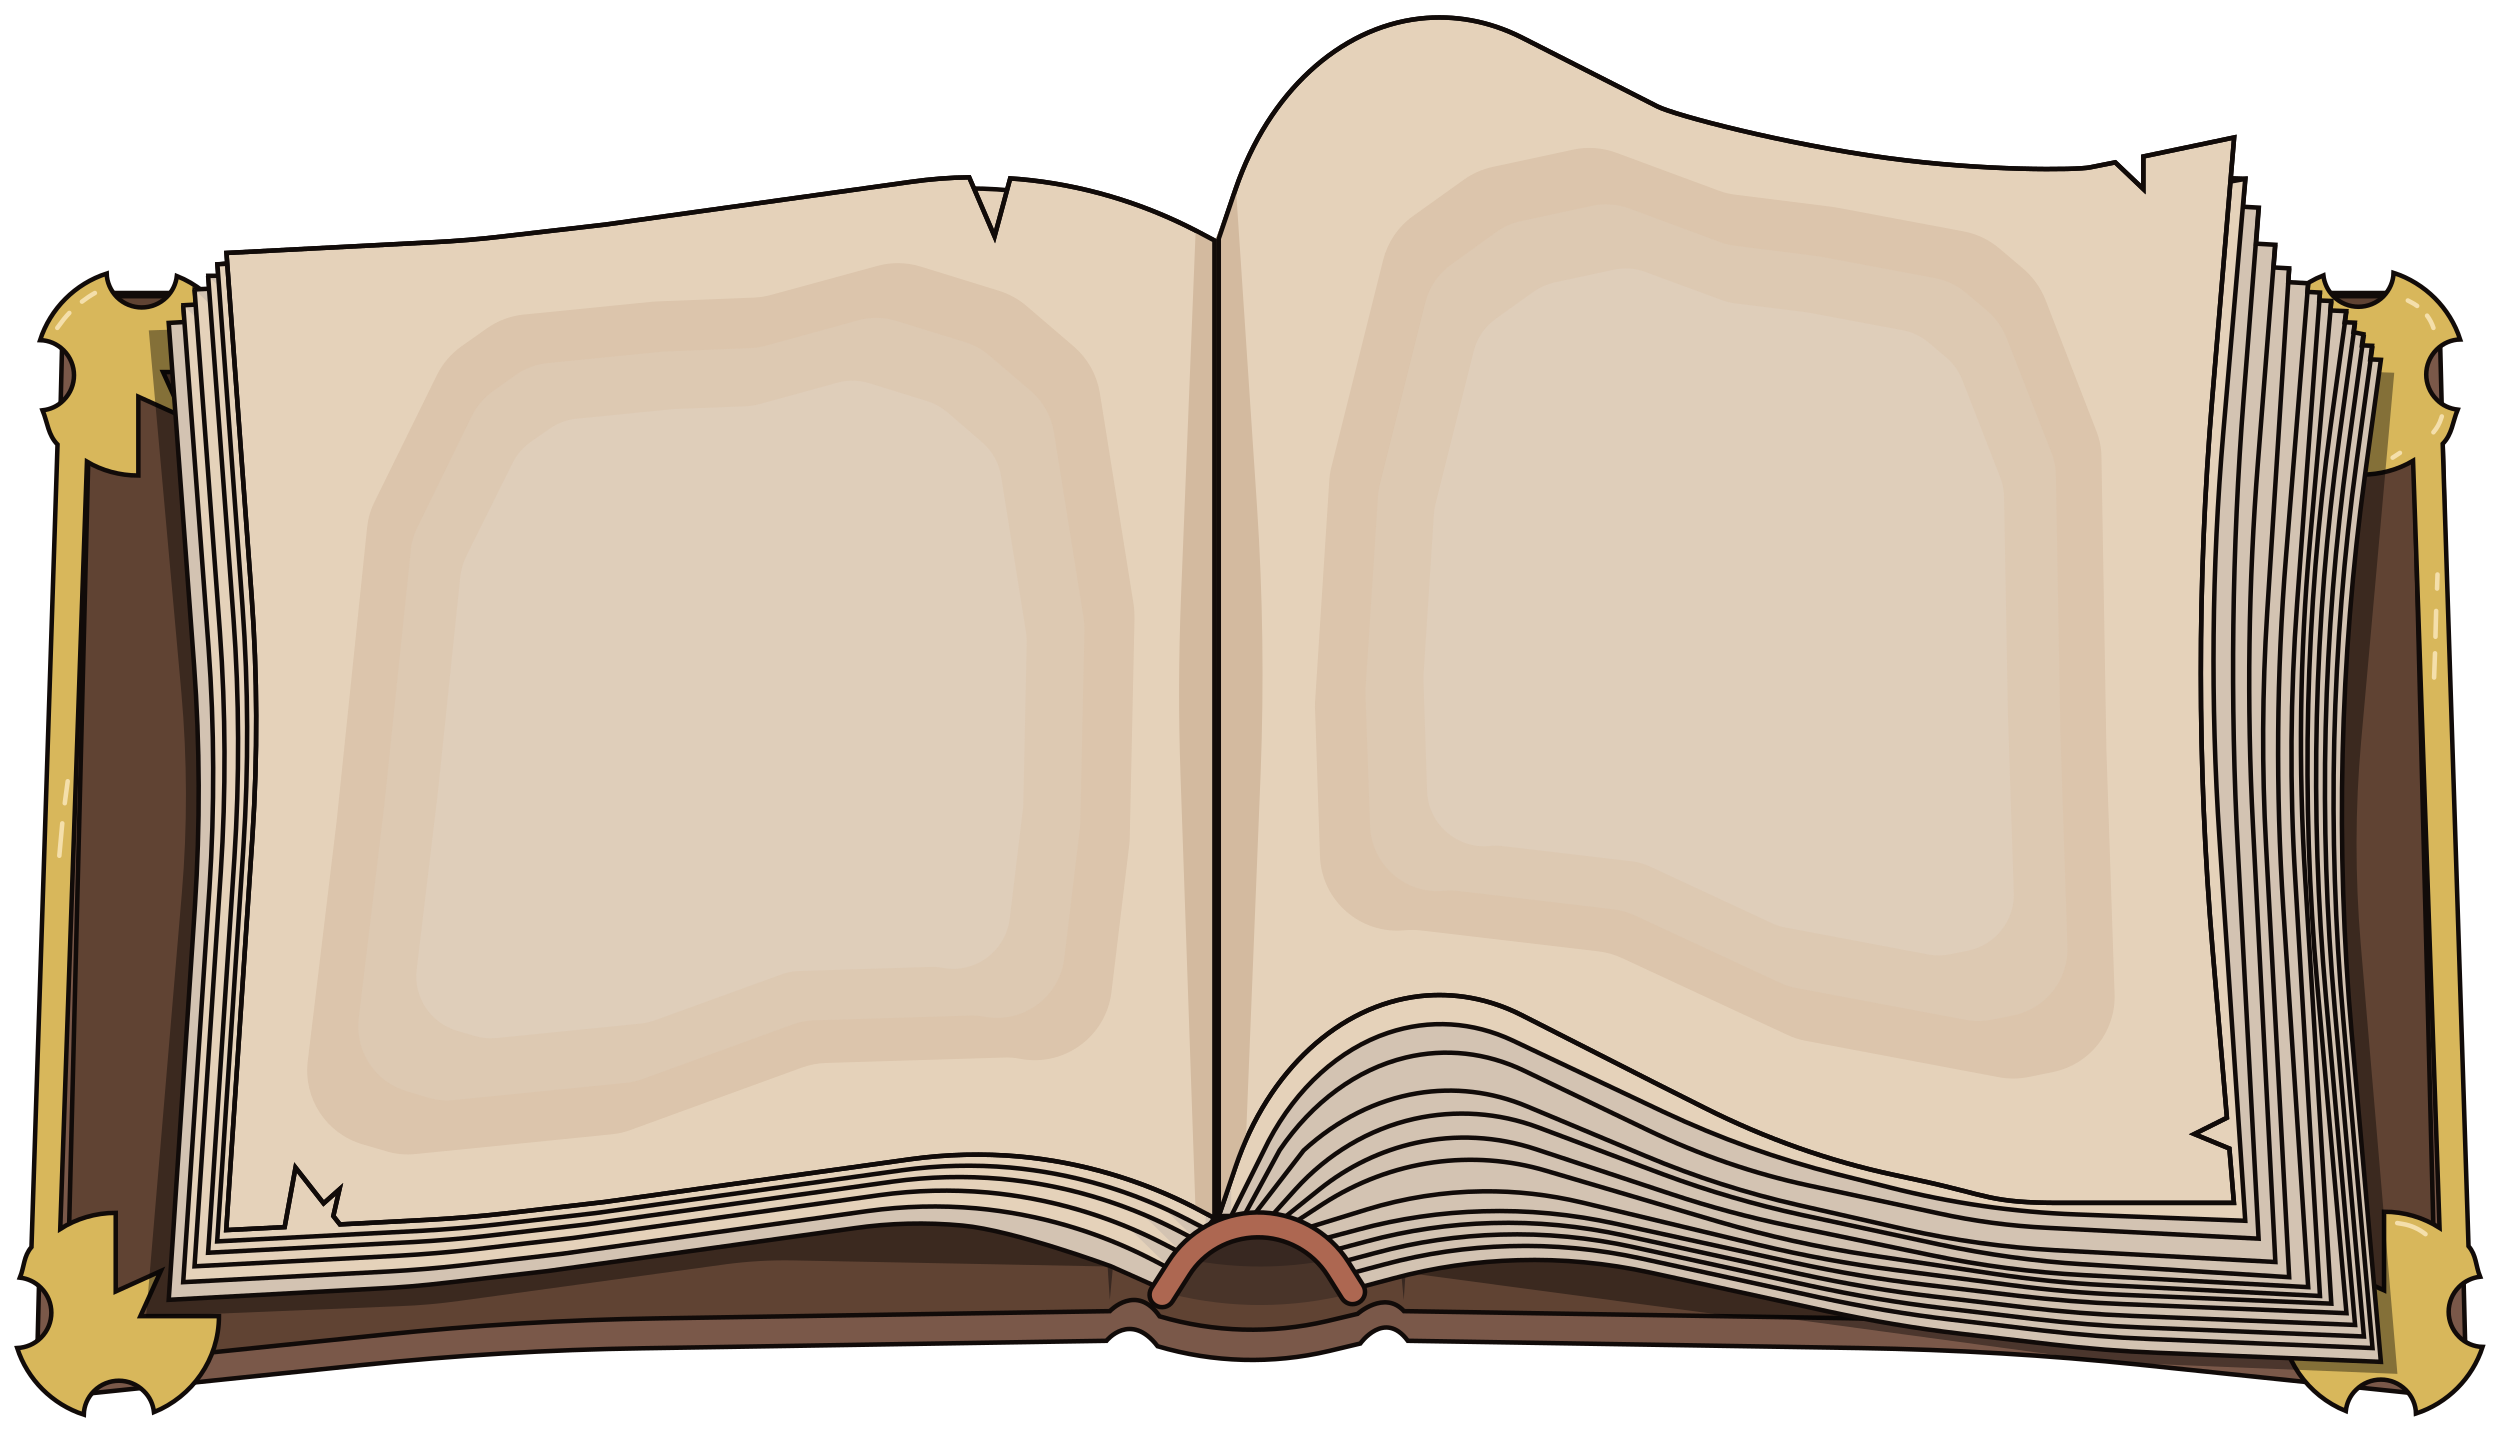 <?xml version="1.0" encoding="utf-8"?>
<!-- Generator: Adobe Illustrator 24.2.1, SVG Export Plug-In . SVG Version: 6.00 Build 0)  -->
<svg version="1.1" id="Lag_1" xmlns="http://www.w3.org/2000/svg" xmlns:xlink="http://www.w3.org/1999/xlink" x="0px" y="0px"
	 viewBox="0 0 1104 632.3" style="enable-background:new 0 0 1104 632.3;" xml:space="preserve">
<style type="text/css">
	.st0{fill:#7A5849;stroke:#110B09;stroke-width:2;stroke-miterlimit:10;}
	.st1{fill:#604333;stroke:#110B09;stroke-width:2;stroke-miterlimit:10;}
	.st2{fill:#D8B75B;stroke:#110B09;stroke-width:2;stroke-miterlimit:10;}
	.st3{fill:none;stroke:#F4DFAB;stroke-width:2;stroke-linecap:round;stroke-miterlimit:10;}
	.st4{fill:#493429;}
	.st5{fill:#382821;}
	.st6{opacity:0.39;}
	.st7{fill:#D3C3B2;stroke:#110B09;stroke-width:2;stroke-miterlimit:10;}
	.st8{fill:none;stroke:#110B09;stroke-width:2;stroke-miterlimit:10;}
	.st9{fill:#E5D2BA;stroke:#110B09;stroke-width:2;stroke-miterlimit:10;}
	.st10{fill:#D3BA9F;}
	.st11{opacity:0.53;fill:#D3BA9F;}
	.st12{opacity:0.56;fill:#DDCCB6;}
	.st13{opacity:0.53;fill:#E0D1C1;}
	.st14{fill:#AD6751;stroke:#110B09;stroke-width:2;stroke-miterlimit:10;}
</style>
<g>
	<g>
		<path class="st0" d="M1077.4,144.9c0.7-8.4-5.9-15.5-14.3-15.5H622.9H482.1H41.9c-8.4,0-15,7.2-14.3,15.5L16.4,600.7
			c-0.7,8.9,6.9,16.3,15.8,15.4l127.6-13.3c41.2-4.3,82.5-6.8,123.9-7.4l204.9-3.3c0,0,10.6-13.2,22.6,2.4h0
			c24.6,7.3,50.7,8,75.7,2.1l13.8-3.3c0,0,10.7-15.1,21-1.2l199.8,3.2c41.4,0.7,82.7,3.1,123.9,7.4l127.6,13.3
			c8.9,0.9,16.5-6.5,15.8-15.4L1077.4,144.9z"/>
		<path class="st1" d="M1064.6,146.3c0.7-8.4-5.9-15.5-14.3-15.5H621.2H483.8H54.7c-8.4,0-15,7.2-14.3,15.5L29.4,586.8
			c-0.7,8.9,6.9,16.3,15.8,15.4l124.1-12.8c40.2-4.2,80.5-6.6,120.9-7.2l199.9-3.2c0,0,11.8-12.5,22,2.3h0c24,7.1,49.5,7.8,73.9,2.1
			l13.5-3.2c0,0,11.9-10.6,20.5-1.2l194.9,3.1c40.4,0.6,80.7,3,120.9,7.2l124.1,12.8c8.9,0.9,16.5-6.5,15.8-15.4L1064.6,146.3z"/>
		<g>
			<path class="st2" d="M1085.9,590.3c-6.1-6.1-6.1-15.9,0-22c2.6-2.6,5.9-4.1,9.3-4.5c-2-5-1.6-9.5-5.1-13.5L1078.7,196
				c4.2-4.3,4.3-9.4,6.6-15.1c-3.4-0.4-6.7-1.8-9.3-4.5c-6.1-6.1-6.1-15.9,0-22c2.9-2.9,6.6-4.4,10.4-4.5
				c-4.5-13.9-15.5-24.9-29.4-29.4c-0.1,3.8-1.7,7.5-4.5,10.4c-6.1,6.1-15.9,6.1-22,0c-2.6-2.6-4.1-5.9-4.5-9.3
				c-16.8,6.7-28.7,23.2-28.7,42.4h34.7l-9,19.9l19.9-9v34.7c8.3,0,16.1-2.2,22.7-6.1l11.7,338.7c-7.1-4.5-15.5-7.1-24.5-7.1v34.7
				l-19.9-9l9,19.9h-34.7c0,19.2,11.9,35.6,28.7,42.4c0.4-3.4,1.8-6.7,4.5-9.3c6.1-6.1,15.9-6.1,22,0c2.9,2.9,4.4,6.6,4.5,10.4
				c13.9-4.5,24.9-15.5,29.4-29.4C1092.5,594.7,1088.8,593.2,1085.9,590.3z"/>
			<path class="st3" d="M1071.8,139.4c1.2,1.6,2.2,3.5,2.8,5.4v0"/>
			<path class="st3" d="M1063.3,132.7l1.7,0.9c0.8,0.4,1.6,0.9,2.4,1.5"/>
			<path class="st3" d="M1078.3,183.9l-0.3,0.9c-0.7,2.3-1.9,4.3-3.4,6.1v0"/>
			<line class="st3" x1="1059.8" y1="200" x2="1056.6" y2="202.1"/>
			<line class="st3" x1="1075.3" y1="288.5" x2="1074.9" y2="299.2"/>
			<line class="st3" x1="1075.8" y1="269.8" x2="1075.5" y2="281.2"/>
			<line class="st3" x1="1076.4" y1="253.7" x2="1076.2" y2="259.9"/>
			<path class="st3" d="M1058.6,540.1l2.4,0.4c3.7,0.6,7.2,2.2,10.1,4.5l0,0"/>
		</g>
		<g>
			<path class="st2" d="M18.1,590.7c6.1-6.1,6.1-15.9,0-22c-2.6-2.6-5.9-4.1-9.3-4.5c2-5,1.6-9.5,5.1-13.5l11.5-354.4
				c-4.2-4.3-4.3-9.4-6.6-15.1c3.4-0.4,6.7-1.8,9.3-4.5c6.1-6.1,6.1-15.9,0-22c-2.9-2.9-6.6-4.4-10.4-4.5
				c4.5-13.9,15.5-24.9,29.4-29.4c0.1,3.8,1.7,7.5,4.5,10.4c6.1,6.1,15.9,6.1,22,0c2.6-2.6,4.1-5.9,4.5-9.3
				c16.8,6.7,28.7,23.2,28.7,42.4H72l9,19.9l-19.9-9V210c-8.3,0-16.1-2.2-22.7-6.1L26.6,542.7c7.1-4.5,15.5-7.1,24.5-7.1v34.7
				l19.9-9l-9,19.9h34.7c0,19.2-11.9,35.6-28.7,42.4c-0.4-3.4-1.8-6.7-4.5-9.3c-6.1-6.1-15.9-6.1-22,0c-2.9,2.9-4.4,6.6-4.5,10.4
				c-13.9-4.5-24.9-15.5-29.4-29.4C11.5,595.1,15.2,593.6,18.1,590.7z"/>
			<path class="st3" d="M30.6,138.2c-1.7,1.8-3.3,3.8-4.7,5.8l-0.6,0.8"/>
			<path class="st3" d="M41.9,129.4L41.9,129.4c-2,1.1-3.9,2.4-5.7,3.8"/>
			<line class="st3" x1="27.5" y1="363.6" x2="26.2" y2="377.9"/>
			<line class="st3" x1="29.9" y1="345" x2="28.6" y2="354.7"/>
		</g>
		<path class="st4" d="M591.6,260.5l-74.2,1.8l-4.3,308.1h0c25.5,7.1,52.5,7.8,78.3,2.1L591.6,260.5z"/>
		<path class="st5" d="M591.6,243.5l-74.2,1.8l-4.3,308.1h0c25.5,7.1,52.5,7.8,78.3,2.1L591.6,243.5z"/>
		<g>
			<path class="st5" d="M490.1,574c-2.1-29-3-57.9-3.6-86.9c-0.5-28.9-0.5-57.9-0.1-86.8c0.4-28.9,1.2-57.9,2.4-86.8
				c1.3-28.9,3-57.8,5.9-86.7c2.1,29,3,57.9,3.6,86.9c0.5,28.9,0.5,57.9,0.1,86.8c-0.4,28.9-1.2,57.9-2.4,86.8
				C494.6,516.2,493,545.1,490.1,574z"/>
		</g>
		<g>
			<path class="st5" d="M619.9,574.1c-2.9-28.9-4.6-57.8-5.9-86.8c-1.3-28.9-2.1-57.9-2.5-86.8c-0.4-28.9-0.4-57.9,0-86.8
				c0.5-29,1.4-57.9,3.5-86.9c2.9,28.9,4.6,57.8,6,86.8c1.3,28.9,2.1,57.9,2.5,86.8c0.4,28.9,0.4,57.9-0.1,86.8
				C622.8,516.2,622,545.1,619.9,574.1z"/>
		</g>
	</g>
	<g>
		<g>
			<path class="st6" d="M623,562.3l143.4,19.2c10.2-0.2,20.4,0.4,30.5,1.8l120.5,16.4c8.9,1.2,17.8,2,26.8,2.4l114.5,4.6
				l-16.2-189.8c-2.5-29.8-2.5-59.9,0.2-89.7l14.6-162.6l-441.1-15.2L623,562.3z"/>
			<g>
				<path class="st7" d="M538.3,459.6l62.5-333.8l14.3-3.8c18.1-4.8,36.6-7.5,55.3-8.1h0c19.6-0.6,39.3,1.3,58.5,5.5l78.2,17.1
					c19.5,4.3,39.2,7.6,58.9,9.9l40.3,4.8c15.6,1.8,31.2,3.1,46.9,3.7l0.7,0l3.1-77.3l28.2,1.1l6.4,0.2l-1.1,12.4l7,0.4l-1.2,15.9
					l8.5,0.5l-0.8,10l6.9,0.4l-0.4,6.1l8.8,0.5l-0.3,3.8l5.5,0.3l-0.3,3.5l5.3,0.2l-0.4,4.2l7,0.3l-0.7,4.9l4.5,0.2l-0.6,4.2
					l4.4,0.9l-0.7,4.9l4.5,0.2l-0.8,6l4.7,0.2l-7,50.8c-11.2,81.7-13.2,164.5-5.9,246.6l12.9,145.1l-98.4-4
					c-15.7-0.6-31.3-1.9-46.9-3.7L866,589c-19.8-2.3-39.4-5.7-58.9-9.9l-78.2-17.1c-19.2-4.2-38.9-6.1-58.5-5.5h0
					c-18.6,0.5-37.2,3.2-55.3,8.1l-14.3,3.8l-3.8-6.2l-3.8-5.1l-3.8-5.1l-3.8-5.1l-7.2-4.9l-7.1-1.7l-5.2-1.7l-6.4,0.6l-5.4-3.3
					l-4.9,1.1h-5.5h-5.5L538.3,459.6z"/>
				<path class="st8" d="M1047.7,152.8l-7,50.8c-11.2,81.7-13.2,164.5-5.9,246.6l12.9,145.1l-98.4-4c-15.7-0.6-31.3-1.9-46.9-3.7
					l-40.3-4.8c-19.8-2.3-39.4-5.7-58.9-9.9L725,555.8c-19.2-4.2-38.9-6.1-58.5-5.5h0c-18.6,0.5-37.2,3.2-55.3,8.1l-14.3,3.8"/>
				<path class="st8" d="M1043.9,147.7l-7,50.8c-11.2,81.7-13.2,164.5-5.9,246.6l12.9,145.1l-98.4-4c-15.7-0.6-31.3-1.9-46.9-3.7
					l-40.3-4.8c-19.8-2.3-39.4-5.7-58.9-9.9l-78.2-17.1c-19.2-4.2-38.9-6.1-58.5-5.5h0c-18.6,0.5-37.2,3.2-55.3,8.1l-14.3,3.8"/>
				<path class="st8" d="M1040,142.6l-7,50.8c-11.2,81.7-13.2,164.5-5.9,246.6l12.9,145.1l-98.4-4c-15.7-0.6-31.3-1.9-46.9-3.7
					l-40.3-4.8c-19.8-2.3-39.4-5.7-58.9-9.9l-78.2-17.1c-19.2-4.2-38.9-6.1-58.5-5.5h0c-18.6,0.5-37.2,3.2-55.3,8.1l-14.3,3.8"/>
				<path class="st8" d="M1036.2,137.4l-7,50.8c-11.2,81.7-13.2,164.5-5.9,246.6l12.9,145.1l-98.4-4c-15.7-0.6-31.3-1.9-46.9-3.7
					l-40.3-4.8c-19.8-2.3-39.4-5.7-58.9-9.9l-78.2-17.1c-19.2-4.2-38.9-6.1-58.5-5.5h0c-18.6,0.5-37.2,3.2-55.3,8.1l-14.3,3.8"/>
				<path class="st8" d="M1029.5,133l-9.5,106.8c-4.4,49.4-5.1,99.1-2,148.6l11.5,187.3l-91.8-3.9c-16.6-0.7-33.2-2.1-49.7-4.3
					l-51.4-6.7c-20.1-2.6-40.1-6.3-59.8-11L698.5,531c-14.4-3.4-29.1-5.1-43.9-4.9l0,0c-17.3,0.2-34.4,2.9-51,8l-25.3,7.8"/>
				<path class="st8" d="M1024.5,129.2l-10.1,137.3c-3,40.5-3.3,81.2-0.8,121.8l10.9,184l-94.9-4.8c-16.3-0.8-32.5-2.5-48.6-4.9
					l-55.8-8.4c-22.4-3.4-44.5-8.3-66.3-14.7L682.7,517c-16.1-4.8-33-6-49.6-3.7h0c-17.3,2.4-33.9,8.7-48.8,18.3l-13.2,8.6"/>
				<path class="st8" d="M1019.3,125.1l-9.8,120.7c-4.2,51.6-4.6,103.5-1.2,155.2l11,167.4l-99-5.3c-22.8-1.2-45.6-4.2-68-8.9
					l-62.7-13c-17.3-3.6-34.5-8.2-51.3-13.8l-60-19.9c-17.2-5.7-35.5-6.7-53.1-2.8v0c-15.4,3.4-29.9,10.4-42.5,20.5l-16.7,13.4"/>
				<path class="st8" d="M1010.9,118.5l-9.7,151.9c-2.2,34.4-2.4,68.9-0.5,103.3l10.2,190.3l-91.1-5.7c-21.2-1.3-42.3-4.3-63.2-8.7
					l-61-13.1c-20.7-4.5-41.2-10.5-61.1-17.9l-55.1-20.7c-17.6-6.6-36.6-7.9-54.9-3.8l0,0c-20,4.5-38.2,15.4-52.4,31.1l-12.6,14"/>
				<path class="st8" d="M1004.7,108.1l-7.6,96.1c-4.2,53.2-5,106.9-2.2,160.3l9.9,192.8l-97.2-5.2c-22.2-1.2-44.4-4.3-66.3-9.2
					l-47-10.7c-22.9-5.2-45.5-12.4-67.6-21.7l-52.3-21.9c-15.7-6.6-32.3-8.5-48.6-5.8l0,0c-18,3-35.2,11.6-50.1,25.2l-21.5,27.9"/>
				<path class="st8" d="M997.4,91.7l-6.6,84c-5.2,66.8-6.1,134-2.5,200.9l9.1,170.4l-93.4-4.8c-16.1-0.8-32.1-2.9-48-6.4
					l-57.3-12.3c-24.2-5.2-48-13.4-70.9-24.4L673,472.8c-16.7-8-34.7-10-52.2-5.8l0,0c-21.6,5.2-41.2,19.6-55.7,40.9L549.3,537"/>
				<path class="st9" d="M543.7,113.6l16.4-30.9c12.6-23.6,31.3-40.6,52.8-47.8l0,0c18.2-6.1,37.4-4.9,55,3.4l66.7,31.5
					c24.9,11.7,50.5,21,76.5,27.5l23.1-17.1c27.3,6.9,55,10.9,82.9,12L991.5,79l-9.7,112.1c-5.1,59.4-5.7,119.3-1.7,178.9
					l11.4,169.1l-74.4-2.8c-27.8-1-55.5-5-82.9-12l-23.1-5.8c-26-6.6-51.6-15.8-76.5-27.5L668,459.5c-17.6-8.3-36.8-9.5-55-3.4l0,0
					c-21.5,7.2-40.3,24.2-52.8,47.8L543.7,537"/>
				<path class="st9" d="M969,500.8l14.4-7.2l-6.4-75.2c-6.8-80.6-6.8-161.5-0.1-242.1l9.7-115.6l-40.1,8.4v14.4l-12.4-11.8
					L923,73.9c-5.5,1.2-46.6,1.7-89.4-4.1c-46-6.2-94-18.9-101.7-22.8h0l-60-30.5C657.6,9.3,642.3,6.5,627,8.2h0
					c-35.7,4.1-66.8,32.9-81.3,75.1l-7.5,22.1l0,429.8c0,0.4,0.5,0.4,0.6,0.1l6.9-20.3c14.4-42.2,45.6-71,81.3-75.1h0
					c15.2-1.7,30.6,1.1,44.8,8.3l60,30.5l20.9,10.5c27,13.6,55,23.5,83.5,29.6l11.1,2.4c31.2,6.7,31,10,62.7,10h76.5l-2-24
					L969,500.8z"/>
				<path class="st10" d="M545.8,83.3l9.3,140.4c2.6,39.2,3.1,78.4,1.6,117.7l-6.4,159.5l-12.1,34.4l-1.7-429L545.8,83.3z"/>
				<path class="st8" d="M969,500.8l14.4-7.2l-6.4-75.2c-6.8-80.6-6.8-161.5-0.1-242.1l9.7-115.6l-40.1,8.4v14.4l-12.4-11.8
					L923,73.9c-5.5,1.2-46.6,1.7-89.4-4.1c-46-6.2-94-18.9-101.7-22.8h0l-60-30.5C657.6,9.3,642.3,6.5,627,8.2h0
					c-35.7,4.1-66.8,32.9-81.3,75.1l-7.5,22.1l0,429.8c0,0.4,0.5,0.4,0.6,0.1l6.9-20.3c14.4-42.2,45.6-71,81.3-75.1h0
					c15.2-1.7,30.6,1.1,44.8,8.3l60,30.5l20.9,10.5c27,13.6,55,23.5,83.5,29.6l11.1,2.4c31.2,6.7,31,10,62.7,10h76.5l-2-24
					L969,500.8z"/>
			</g>
			<g>
				<path class="st11" d="M925.7,190.2c1.5,3.8,2.3,7.7,2.3,11.8l2.2,129.8l3.6,107.1c0.6,16.6-10.9,31.2-27.2,34.5l-10.8,2.2
					c-4.3,0.9-8.8,0.9-13.1,0.1l-85.4-16.1c-2.8-0.5-5.5-1.4-8-2.6l-73.2-34c-3.3-1.5-6.8-2.5-10.4-2.9l-78.1-9.2
					c-2.4-0.3-4.9-0.3-7.3-0.1l0,0c-19.6,1.9-36.7-13.1-37.4-32.7l-2.2-65.8c0-1.1,0-2.2,0.1-3.4l6.2-96.4c0.1-2,0.4-4.1,0.9-6.1
					l22.9-91.6c2-7.8,6.6-14.7,13.2-19.4l22.5-16.1c3.8-2.7,8.1-4.6,12.7-5.6l35.4-7.6c6.3-1.4,12.9-0.9,19,1.3L759,84.2
					c2.4,0.9,4.9,1.5,7.5,1.8l42.2,5.3c0.7,0.1,1.3,0.2,2,0.3l56.5,10.6c5.8,1.1,11.2,3.7,15.7,7.5l10.5,8.9
					c4.3,3.7,7.7,8.4,9.8,13.6L925.7,190.2z"/>
				<path class="st12" d="M905.9,199.8c1.3,3.3,2,6.8,2,10.3l2,114l3.1,94c0.5,14.6-9.6,27.4-23.9,30.3l-9.5,1.9
					c-3.8,0.8-7.7,0.8-11.5,0.1l-75-14.1c-2.4-0.5-4.8-1.2-7.1-2.3l-64.2-29.8c-2.9-1.3-6-2.2-9.1-2.6l-68.5-8.1
					c-2.1-0.3-4.3-0.3-6.4-0.1h0c-17.2,1.7-32.2-11.5-32.8-28.7L603,307c0-1,0-2,0-2.9l5.5-84.7c0.1-1.8,0.4-3.6,0.8-5.3l20.1-80.4
					c1.7-6.9,5.8-12.9,11.6-17l19.7-14.2c3.3-2.4,7.1-4.1,11.1-4.9l31.1-6.7c5.5-1.2,11.3-0.8,16.7,1.2l40,14.8
					c2.1,0.8,4.3,1.3,6.6,1.6l37,4.7c0.6,0.1,1.2,0.2,1.7,0.3l49.6,9.3c5.1,1,9.8,3.2,13.8,6.6l9.2,7.8c3.8,3.2,6.7,7.3,8.6,12
					L905.9,199.8z"/>
				<path class="st13" d="M883.3,210.8c1.1,2.8,1.7,5.7,1.7,8.7l1.7,95.8l2.6,79c0.4,12.2-8.1,23-20.1,25.5l-8,1.6
					c-3.2,0.7-6.5,0.7-9.7,0.1l-63.1-11.9c-2.1-0.4-4-1-5.9-1.9l-54-25.1c-2.4-1.1-5-1.9-7.7-2.2l-57.6-6.8c-1.8-0.2-3.6-0.2-5.4,0
					l0,0c-14.4,1.4-27.1-9.7-27.6-24.2l-1.6-48.5c0-0.8,0-1.6,0-2.5l4.6-71.2c0.1-1.5,0.3-3,0.7-4.5l16.9-67.6
					c1.4-5.8,4.9-10.8,9.7-14.3l16.6-11.9c2.8-2,6-3.4,9.4-4.2l26.1-5.6c4.7-1,9.5-0.7,14,1l33.7,12.4c1.8,0.7,3.6,1.1,5.5,1.4
					l31.1,3.9c0.5,0.1,1,0.1,1.5,0.2l41.7,7.8c4.3,0.8,8.3,2.7,11.6,5.5l7.7,6.5c3.2,2.7,5.7,6.2,7.2,10.1L883.3,210.8z"/>
			</g>
		</g>
		<g>
			<path class="st6" d="M490.5,559.3l-140.2-2.7c-10-0.2-19.9,0.4-29.8,1.7l-117.8,16.2c-8.7,1.2-17.4,2-26.2,2.3l-112,4.6l15.8-187
				c2.5-29.4,2.4-59-0.2-88.4L65.7,145.9l431.4-15L490.5,559.3z"/>
			<g>
				<path class="st7" d="M85.7,293.8L74.5,142.6l7-0.4l-0.5-7.4l5.5-0.3l-0.5-6.7l6.4-0.3l-0.4-5.7h4.4l-0.4-5l4.3-0.5l44.2-1
					l1.8,23.5l18.8-1c10.8-0.6,21.6-1.5,32.4-2.7l44.2-5.1L376.9,111c15.9-2.2,32-2.6,48-1.2h0c27.1,2.5,53.5,10.2,77.7,22.7
					l8.5,4.4v281l25.1,0.4l0.4,119.3l-4,5l-4,5l-6,6l-5,7l-6.4,7.8l-20.6-9.2c0,0-42.9-15.9-65.6-18l0,0c-16-1.5-32.1-1.1-48,1.2
					l-135.2,18.9l-44.2,5.1c-10.8,1.3-21.6,2.2-32.4,2.7L74.5,574l11.6-174.2C88.4,364.5,88.3,329.1,85.7,293.8z"/>
				<path class="st9" d="M80.9,134.8L92.1,286c2.6,35.3,2.7,70.7,0.4,106.1L80.9,566.2l90.5-4.7c10.8-0.6,21.6-1.5,32.4-2.7
					l44.2-5.1l135.2-18.9c15.9-2.2,32-2.6,48-1.2h0c27.1,2.5,53.5,10.2,77.7,22.7l8.5,4.4"/>
				<path class="st9" d="M85.9,127.8L97.1,279c2.6,35.3,2.7,70.7,0.4,106.1L85.9,559.2l90.5-4.7c10.8-0.6,21.6-1.5,32.4-2.7
					l44.2-5.1l135.2-18.9c15.9-2.2,32-2.6,48-1.2h0c27.1,2.5,53.5,10.2,77.7,22.7l8.5,4.4"/>
				<path class="st9" d="M91.9,121.8L103.1,273c2.6,35.3,2.7,70.7,0.4,106.1L91.9,553.2l90.5-4.7c10.8-0.6,21.6-1.5,32.4-2.7
					l44.2-5.1l135.2-18.9c15.9-2.2,32-2.6,48-1.2l0,0c27.1,2.5,53.5,10.2,77.7,22.7l8.5,4.4"/>
				<path class="st9" d="M532.5,111.2l-8.5-4.4c-24.2-12.5-50.6-20.3-77.7-22.7l0,0c-16-1.5-32.1-1.1-48,1.2l-135.2,18.9l-44.2,5.1
					c-10.8,1.3-21.6,2.2-32.4,2.7l-90.5,4.7L107.1,268c2.6,35.3,2.7,70.7,0.4,106.1L95.9,548.2l90.5-4.7c10.8-0.6,21.6-1.5,32.4-2.7
					l44.2-5.1l135.2-18.9c15.9-2.2,32-2.6,48-1.2l0,0c27.1,2.5,53.5,10.2,77.7,22.7l8.5,4.4"/>
				<path class="st9" d="M528,101.8c-24.2-12.5-50.6-20.3-77.7-22.7h0c-1.4-0.1-2.8-0.2-4.2-0.3l-6.9,25.6L428,78.3
					c-8.6,0.1-17.2,0.8-25.7,2L267.1,99.2l-44.2,5.1c-10.8,1.3-21.6,2.2-32.4,2.7l-90.5,4.7L111.1,263c2.6,35.3,2.7,70.7,0.4,106.1
					L99.9,543.2l25.8-1.3l4.8-26.3l12.4,15.8l7-6.2l-2.7,11.8l2.9,3.7l40.2-2.1c10.8-0.6,21.6-1.5,32.4-2.7l44.2-5.1l135.2-18.9
					c15.9-2.2,32-2.6,48-1.2h0c27.1,2.5,53.5,10.2,77.7,22.7l7.4,3.9c0.5,0.3,1.1-0.1,1.1-0.6V106.2L528,101.8z"/>
				<path class="st10" d="M528,101.8l-6.5,162.5c-1,25.9-1.1,51.8-0.2,77.7l6.6,191.2l8.5,4.4V106.2L528,101.8z"/>
				<path class="st8" d="M528,101.8c-24.2-12.5-50.6-20.3-77.7-22.7h0c-1.4-0.1-2.8-0.2-4.2-0.3l-6.9,25.6L428,78.3
					c-8.6,0.1-17.2,0.8-25.7,2L267.1,99.2l-44.2,5.1c-10.8,1.3-21.6,2.2-32.4,2.7l-90.5,4.7L111.1,263c2.6,35.3,2.7,70.7,0.4,106.1
					L99.9,543.2l25.8-1.3l4.8-26.3l12.4,15.8l7-6.2l-2.7,11.8l2.9,3.7l40.2-2.1c10.8-0.6,21.6-1.5,32.4-2.7l44.2-5.1l135.2-18.9
					c15.9-2.2,32-2.6,48-1.2h0c27.1,2.5,53.5,10.2,77.7,22.7l7.4,3.9c0.5,0.3,1.1-0.1,1.1-0.6V106.2L528,101.8z"/>
			</g>
			<g>
				<path class="st11" d="M165.4,221.6c-1.8,3.6-2.9,7.5-3.3,11.5l-13.4,129.2l-12.8,106.3c-2,16.5,8.2,32,24.1,36.7l10.6,3.1
					c4.2,1.3,8.7,1.7,13.1,1.2l86.5-8.7c2.8-0.3,5.6-0.9,8.2-1.9l75.8-27.6c3.4-1.2,7-1.9,10.6-2l78.6-2.4c2.4-0.1,4.9,0.1,7.3,0.6
					h0c19.3,3.6,37.7-9.9,40.1-29.4l7.9-65.3c0.1-1.1,0.2-2.2,0.2-3.3l2.1-96.6c0-2-0.1-4.1-0.4-6.1l-14.9-93.3
					c-1.3-8-5.3-15.2-11.4-20.5l-21-18c-3.5-3-7.7-5.3-12.2-6.7l-34.6-10.7c-6.2-1.9-12.8-2-19-0.3l-46.9,12.8
					c-2.5,0.7-5,1.1-7.6,1.2l-42.5,1.7c-0.7,0-1.3,0.1-2,0.1l-57.2,5.7c-5.9,0.6-11.5,2.7-16.3,6.1l-11.2,7.9
					c-4.6,3.3-8.4,7.7-10.9,12.8L165.4,221.6z"/>
				<path class="st12" d="M184.3,232.9c-1.6,3.2-2.6,6.6-2.9,10.1l-11.8,113.4l-11.2,93.3c-1.7,14.5,7.2,28.1,21.2,32.2l9.3,2.8
					c3.7,1.1,7.6,1.5,11.5,1.1l75.9-7.6c2.5-0.2,4.9-0.8,7.2-1.6l66.6-24.2c3-1.1,6.1-1.7,9.3-1.8l69-2.1c2.1-0.1,4.3,0.1,6.4,0.5h0
					c17,3.2,33.1-8.7,35.2-25.8l6.9-57.4c0.1-1,0.2-2,0.2-2.9l1.8-84.8c0-1.8-0.1-3.6-0.4-5.4l-13.1-81.9c-1.1-7-4.7-13.3-10-18
					L436.9,157c-3.1-2.7-6.7-4.7-10.7-5.9l-30.4-9.4c-5.4-1.7-11.2-1.8-16.7-0.3l-41.1,11.3c-2.2,0.6-4.4,0.9-6.7,1l-37.3,1.5
					c-0.6,0-1.2,0.1-1.8,0.1l-50.2,5c-5.2,0.5-10.1,2.3-14.3,5.3l-9.8,7c-4.1,2.9-7.4,6.7-9.6,11.2L184.3,232.9z"/>
				<path class="st13" d="M205.8,245.8c-1.3,2.7-2.1,5.6-2.5,8.5l-9.9,95.3l-9.4,78.5c-1.5,12.2,6.1,23.6,17.8,27.1l7.8,2.3
					c3.1,0.9,6.4,1.2,9.6,0.9l63.8-6.4c2.1-0.2,4.1-0.7,6.1-1.4l56-20.3c2.5-0.9,5.1-1.4,7.8-1.5l58-1.8c1.8-0.1,3.6,0.1,5.4,0.4h0
					c14.3,2.7,27.8-7.3,29.6-21.7l5.8-48.2c0.1-0.8,0.2-1.6,0.2-2.5l1.5-71.3c0-1.5-0.1-3-0.3-4.5l-11-68.8
					c-0.9-5.9-3.9-11.2-8.4-15.1L418.3,182c-2.6-2.2-5.7-3.9-9-4.9l-25.5-7.9c-4.6-1.4-9.4-1.5-14-0.2l-34.6,9.5
					c-1.8,0.5-3.7,0.8-5.6,0.9l-31.3,1.2c-0.5,0-1,0.1-1.5,0.1l-42.2,4.2c-4.3,0.4-8.5,2-12,4.5l-8.3,5.8c-3.4,2.4-6.2,5.7-8,9.4
					L205.8,245.8z"/>
			</g>
		</g>
		<g>
			<path class="st14" d="M597.4,575.9c1,0,1.9-0.3,2.8-0.8c2.6-1.6,3.4-5,1.7-7.6l-6.3-10c-8.7-13.9-24.3-22.3-40.7-22.1
				c-15.9,0.3-30.5,8.4-39,21.8l-7.4,11.6c-1.6,2.6-0.9,6,1.7,7.6c2.6,1.6,6,0.9,7.6-1.7l7.4-11.6c6.5-10.3,17.7-16.5,29.9-16.7
				c12.6-0.2,24.5,6.3,31.2,16.9l6.3,10C593.7,575,595.5,576,597.4,575.9z"/>
		</g>
	</g>
</g>
</svg>
